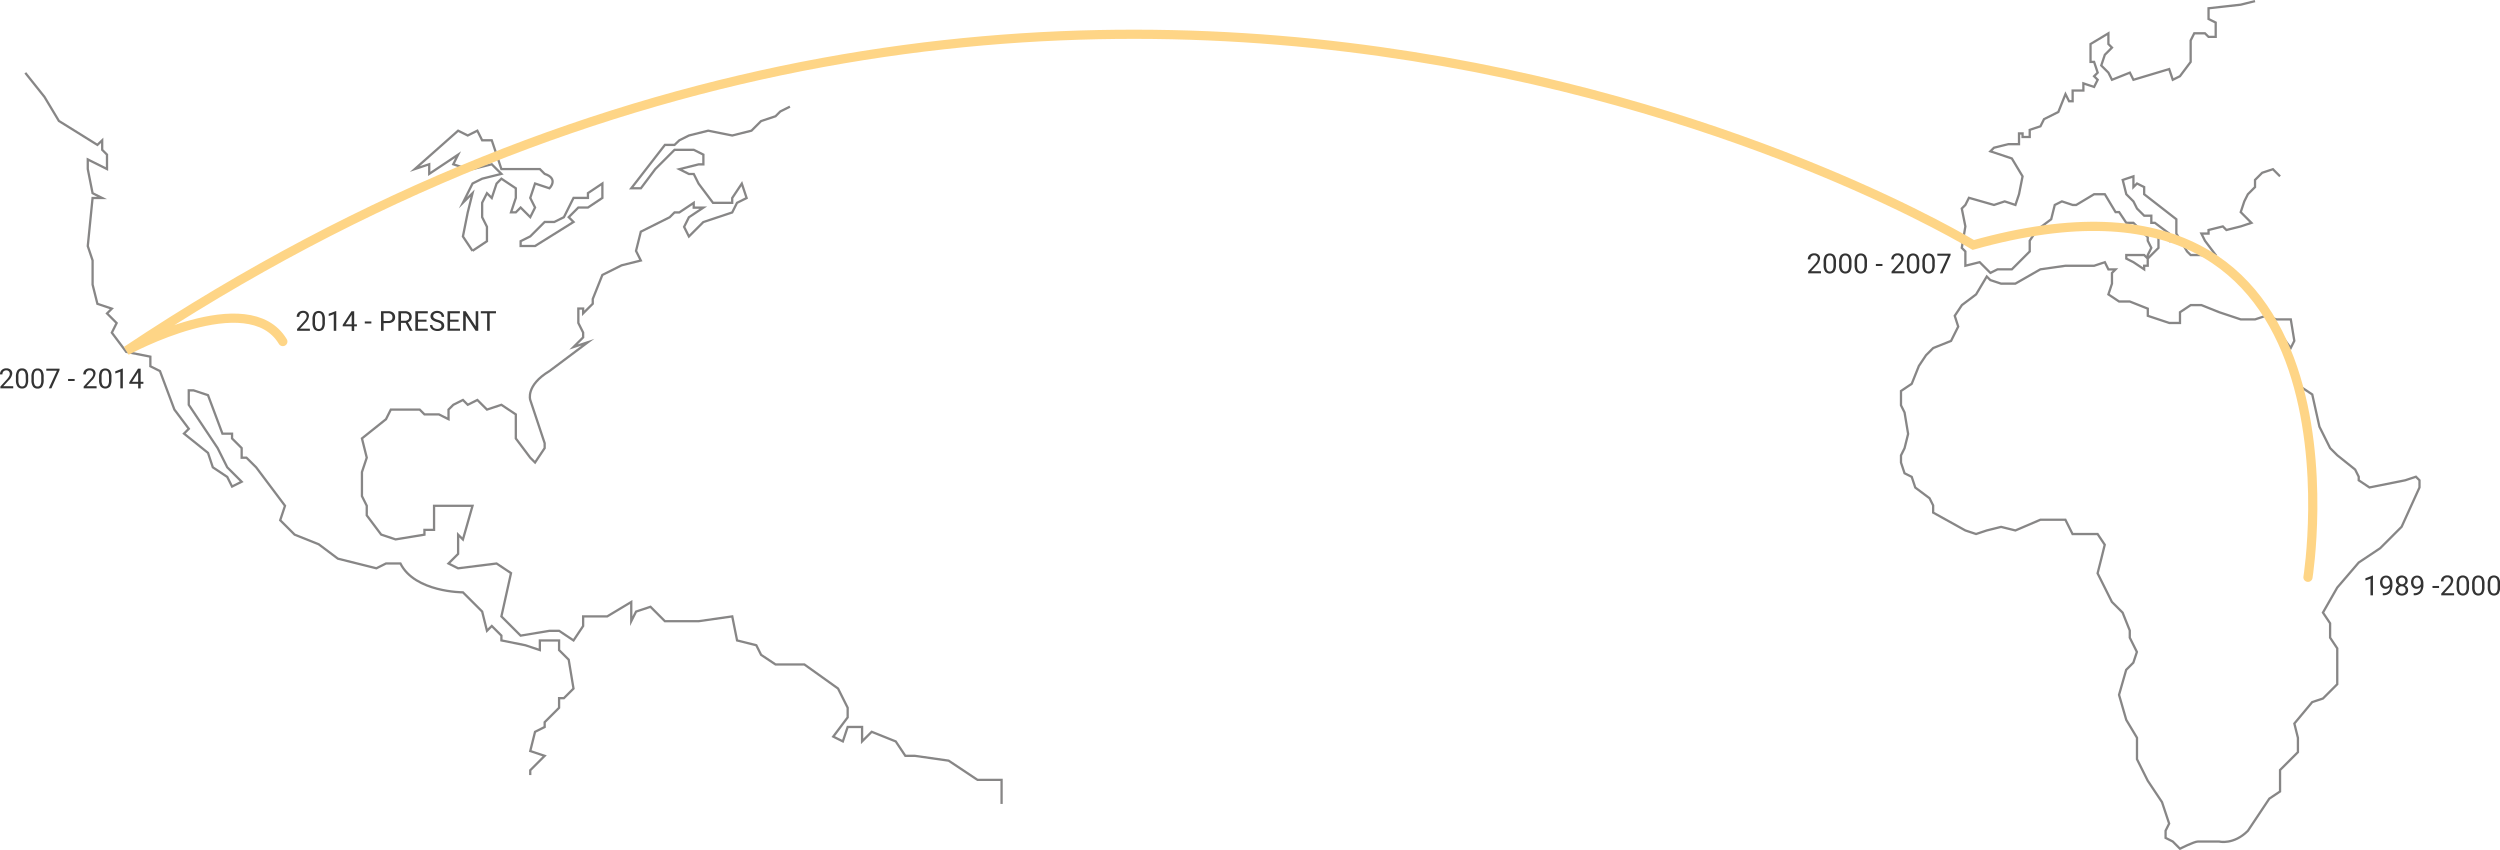 <svg xmlns="http://www.w3.org/2000/svg" viewBox="0 0 1086.96 369.59"><defs><style>.cls-1,.cls-2{fill:none;stroke-miterlimit:10;}.cls-1{stroke:#878686;}.cls-2{stroke:#fed586;stroke-linecap:round;stroke-width:4px;}.cls-3{fill:#333;}</style></defs><title>map</title><g id="Layer_2" data-name="Layer 2"><g id="Layer_1-2" data-name="Layer 1"><path class="cls-1" d="M944.69,365.88,947.8,369s6.22-3.11,7.77-3.11h9.33s6.22,1.55,12.44-4.66l9.33-14,4.66-3.11v-9.33l1.55-1.55,6.22-6.22v-6.22l-1.55-6.22,7.77-9.33,4.66-1.55,6.22-6.22V281.91l-3.11-4.66V271l-3.11-4.66,6.22-10.88,9.33-10.88,9.33-6.22,9.33-9.33,7.77-17.1v-3.11l-1.55-1.55-4.66,1.55-15.55,3.11-4.66-3.11v-1.55l-1.55-3.11-7.77-6.22-3.11-3.11-4.66-9.33-3.11-14-4.66-3.11-7-17.45-2.35-5.87,4.66,6.22,1.55-3.11L996,138.87h-6.22l-4.66-1.55-4.66,1.55h-6.22l-9.33-3.11-7.77-3.11h-4.66l-4.66,3.11v4.66h-4.66l-9.33-3.11V134.2L926,131.09h-4.66L916.7,128l1.55-4.66v-4.66l1.55-1.55H916.7L915.15,114l-4.66,1.55H898l-10.88,1.55-10.88,6.22h-6.22l-4.66-1.55-1.55-1.55L859.17,128,853,132.65l-3.11,4.66L851.4,142l-3.11,6.22-7.77,3.11-3.11,3.11-3.11,4.66-3.11,7.77L826.52,170v6.22l1.55,3.11,1.55,9.33-1.55,6.22L826.52,198v3.11l1.55,4.66,3.11,1.55,1.55,4.66,6.22,4.66,1.55,3.11v3.11l14,7.77,4.66,1.55,4.66-1.55,6.22-1.55,6.22,1.55,10.88-4.66H898l3.11,6.22H912l3.11,4.66L913.59,243,912,249.26l6.22,12.44,4.66,4.66,3.11,7.77v3.11l1.55,3.11,1.55,3.11-1.55,4.66-3.11,3.11-3.11,10.88L924.47,313l4.66,7.77v9.33l4.66,9.33,6.22,9.33,1.55,4.66,1.55,4.66-1.55,3.11v3.11Z"/><polyline class="cls-1" points="980.45 0.48 974.23 2.04 960.24 3.6 960.24 8.26 963.35 9.81 963.35 16.03 960.24 16.03 958.68 14.48 954.02 14.48 952.46 17.59 952.46 26.92 947.8 33.14 944.69 34.69 943.13 30.03 927.58 34.69 926.03 31.58 918.25 34.69 916.7 31.58 913.59 28.47 915.15 23.81 918.25 20.7 916.7 19.14 916.7 14.48 908.93 19.14 908.93 26.92 910.48 26.92 912.04 31.58 910.48 33.14 912.04 34.69 910.48 37.8 905.82 36.25 905.82 39.36 901.15 39.36 901.15 44.02 899.6 44.02 898.04 40.91 894.93 48.69 888.71 51.8 887.16 54.91 882.49 56.46 882.49 59.57 879.38 59.57 879.38 58.02 877.83 58.02 877.83 62.68 873.16 62.68 866.95 64.23 865.39 65.79 874.72 68.9 879.38 76.67 877.83 84.45 876.27 89.11 871.61 87.56 866.95 89.11 856.06 86 854.51 89.11 852.95 90.67 854.51 98.44 852.95 107.77 854.51 109.33 854.51 115.54 860.73 113.99 865.39 118.65 868.5 117.1 874.72 117.1 882.49 109.33 882.49 104.66 885.6 100 891.82 95.33 893.38 89.11 896.49 87.56 901.15 89.11 902.71 89.11 910.48 84.45 915.15 84.45 919.81 92.22 921.37 92.22 924.48 96.89 927.58 96.89 933.8 103.11 933.8 104.66 935.36 107.77 933.8 110.88 933.8 112.43 933.8 115.54 932.25 115.54 932.25 117.1 927.58 113.99 924.48 112.43 924.48 110.88 932.25 110.88 933.8 112.43 938.47 107.77 938.47 103.11 938.47 101.55 943.13 104.66 943.13 101.55 936.91 96.89 935.36 96.89 935.36 93.78 932.25 93.78 929.14 90.67 927.58 87.56 924.48 84.45 922.92 78.23 927.58 76.67 927.58 81.34 929.14 79.78 932.25 81.34 932.25 84.45 946.24 95.33 946.24 101.55 950.91 109.33 952.46 110.88 957.13 110.88 961.79 112.43 963.35 110.88 958.68 104.66 957.13 101.55 960.24 101.55 960.24 100 966.46 98.44 968.01 100 974.23 98.44 978.89 96.89 974.23 92.22 975.78 87.56 977.34 84.45 980.45 81.34 980.45 78.23 983.56 75.12 988.22 73.56 991.33 76.67"/><path class="cls-1" d="M230.54,337V334.9l6.27-6.27-6.27-2.09,2.09-8.36,4.18-2.09V314l6.27-6.27v-4.18h2.09l4.18-4.18-2.09-12.55-4.18-4.18v-4.18h-8.36v4.18l-6.27-2.09L218,278.44v-2.09l-4.18-4.18-2.09,2.09-2.09-8.36-8.36-8.36s-20.91,0-27.18-12.55h-6.27l-4.18,2.09-16.73-4.18-8.36-6.27-10.46-4.18-6.27-6.27,2.09-6.27-6.27-8.36-6.27-8.36L107.16,199h-2.09v-4.18l-4.18-4.18v-2.09H96.71l-6.27-16.73-6.27-2.09H82.07V176l12.55,18.82,4.18,8.36,6.27,6.27-4.18,2.09-2.09-4.18-6.27-4.18-2.09-6.27L80,188.52l2.09-2.09-6.27-8.36-6.27-16.73-4.18-2.09v-4.18L54.89,153l-6.27-8.36,2.09-4.18-4.18-4.18,2.09-2.09-6.27-2.09-2.09-8.36V113.24L38.16,107l2.09-20.91h4.18L40.25,84,38.16,73.5V69.32l8.36,4.18V67.23l-2.09-2.09V61L42.34,63,25.61,52.59,19.34,42.14,11,31.68"/><path class="cls-1" d="M435.47,349.53V339.08H425l-12.55-8.36-14.64-2.09h-4.18l-4.18-6.27L379,318.17l-4.18,4.18v-6.27h-6.27l-2.09,6.27-4.18-2.09,6.27-8.36v-4.18l-4.18-8.36-14.64-10.46H337.19l-6.27-4.18-2.09-4.18-8.36-2.09L318.37,268l-14.64,2.09H289.09l-6.27-6.27-6.27,2.09-2.09,4.18v-8.36L264,268H253.54v4.18l-4.18,6.27-6.27-4.18h-4.18l-12.55,2.09L218,268l4.18-18.82L215.9,245l-16.73,2.09L195,245l4.18-4.18v-8.36l2.09,2.09,4.18-14.64H188.72v10.46h-4.18v2.09L172,234.52l-6.27-2.09-6.27-8.36v-4.18l-2.09-4.18V205.25l2.09-6.27-2.09-8.36,10.46-8.36,2.09-4.18h12.55l2.09,2.09h6.27l4.18,2.09v-4.18l2.09-2.09,4.18-2.09,2.09,2.09,4.18-2.09,2.09,2.09,2.09,2.09L218,176l6.27,4.18v10.46l6.27,8.36,2.09,2.09,4.18-6.27V192.7l-6.27-18.82s-2.09-6.27,8.36-12.55l16.73-12.55-6.27,2.09,4.18-4.18V144.6l-2.09-4.18v-6.27h2.09v2.09l4.18-4.18V130l4.18-10.46,4.18-2.09,4.18-2.09,8.36-2.09-2.09-4.18,2.09-8.36,12.55-6.27,2.09-2.09h2.09l6.27-4.18v2.09h4.18l-6.27,4.18-2.09,4.18,2.09,4.18,6.27-6.27,12.55-4.18,2.09-4.18,4.18-2.09-2.09-6.27-4.18,6.27v2.09H310l-6.27-8.36-2.09-4.18h-2.09l-4.18-2.09,8.36-2.09h2.09V67.23l-4.18-2.09h-8.36l-8.36,8.36-6.27,8.36h-4.18L289.09,63h4.18L295.37,61l4.18-2.09,8.36-2.09,10.46,2.09,8.36-2.09,4.18-4.18,6.27-2.09,2.09-2.09,4.18-2.09"/><path class="cls-1" d="M205.45,109.05l6.27-4.18V98.6l-2.09-4.18V88.14L211.72,84l2.09,2.09,2.09-6.27L218,77.69l6.27,4.18v4.18l-2.09,6.27h2.09l2.09-2.09,2.09,2.09,2.09,2.09,2.09-4.18-2.09-4.18,2.09-6.27,6.27,2.09s4.18-4.18-2.09-6.27l-2.09-2.09H218l-2.09-6.27L213.81,61h-4.18l-2.09-4.18-4.18,2.09-4.18-2.09L180.35,73.5l6.27-2.09V75.6l12.55-8.36-2.09,4.18,6.27,2.09h2.09l8.36-2.09,2.09,2.09L218,75.6l-8.36,2.09-4.18,2.09-4.18,8.36L205.45,84l-2.09,8.36-2.09,10.46,4.18,6.27"/><polygon class="cls-1" points="261.91 79.78 255.63 83.96 255.63 86.05 249.36 86.05 247.27 90.23 245.18 94.42 241 96.51 236.81 96.51 230.54 102.78 226.36 104.87 226.36 106.96 232.63 106.96 249.36 96.51 247.27 94.42 251.45 90.23 255.63 90.23 261.91 86.05 261.91 79.78"/><path class="cls-2" d="M1003.47,251s31-194-145.5-144.5c0,0-383-234-803,46,0,0,53-29,68-4"/><path class="cls-3" d="M1031.73,258.83h-1.09v-7.22l-2.19.8v-1l3.11-1.17h.17Z"/><path class="cls-3" d="M1039.06,255.08a2.65,2.65,0,0,1-.81.65,2.2,2.2,0,0,1-1,.25,2.27,2.27,0,0,1-1.29-.36,2.36,2.36,0,0,1-.85-1,3.49,3.49,0,0,1-.3-1.46,3.55,3.55,0,0,1,.33-1.54,2.39,2.39,0,0,1,.92-1,2.63,2.63,0,0,1,1.39-.36,2.38,2.38,0,0,1,2,.95,4.13,4.13,0,0,1,.73,2.58V254a5.51,5.51,0,0,1-1,3.64,3.78,3.78,0,0,1-3,1.17H1036v-.92h.23a2.58,2.58,0,0,0,2.85-2.84Zm-1.67,0a1.67,1.67,0,0,0,1-.33,2,2,0,0,0,.67-.83v-.43a3,3,0,0,0-.46-1.73,1.41,1.41,0,0,0-2.32-.12,2.26,2.26,0,0,0-.43,1.44,2.35,2.35,0,0,0,.42,1.44A1.33,1.33,0,0,0,1037.39,255.08Z"/><path class="cls-3" d="M1046.81,252.53a2,2,0,0,1-.34,1.14,2.29,2.29,0,0,1-.91.78,2.45,2.45,0,0,1,1.06.84,2.11,2.11,0,0,1,.39,1.25,2.23,2.23,0,0,1-.75,1.76,3.28,3.28,0,0,1-3.94,0,2.24,2.24,0,0,1-.74-1.76,2.17,2.17,0,0,1,.38-1.25,2.35,2.35,0,0,1,1-.84,2.24,2.24,0,0,1-.9-.78,2,2,0,0,1-.33-1.13,2.21,2.21,0,0,1,.69-1.71,2.94,2.94,0,0,1,3.64,0A2.2,2.2,0,0,1,1046.81,252.53Zm-.88,4a1.57,1.57,0,0,0-.45-1.17,1.61,1.61,0,0,0-1.19-.45,1.53,1.53,0,0,0-1.62,1.62,1.51,1.51,0,0,0,.43,1.14,1.92,1.92,0,0,0,2.39,0A1.51,1.51,0,0,0,1045.93,256.51Zm-1.63-5.43a1.4,1.4,0,0,0-1,.4,1.64,1.64,0,0,0,0,2.13,1.55,1.55,0,0,0,2.08,0,1.6,1.6,0,0,0,0-2.11A1.38,1.38,0,0,0,1044.3,251.08Z"/><path class="cls-3" d="M1052.53,255.08a2.65,2.65,0,0,1-.81.65,2.2,2.2,0,0,1-1,.25,2.27,2.27,0,0,1-1.29-.36,2.36,2.36,0,0,1-.85-1,3.49,3.49,0,0,1-.3-1.46,3.55,3.55,0,0,1,.33-1.54,2.39,2.39,0,0,1,.92-1,2.63,2.63,0,0,1,1.39-.36,2.38,2.38,0,0,1,2,.95,4.13,4.13,0,0,1,.73,2.58V254a5.51,5.51,0,0,1-1,3.64,3.78,3.78,0,0,1-3,1.17h-.21v-.92h.23a2.58,2.58,0,0,0,2.85-2.84Zm-1.67,0a1.67,1.67,0,0,0,1-.33,2,2,0,0,0,.67-.83v-.43a3,3,0,0,0-.46-1.73,1.41,1.41,0,0,0-2.32-.12,2.26,2.26,0,0,0-.43,1.44,2.35,2.35,0,0,0,.42,1.44A1.33,1.33,0,0,0,1050.86,255.08Z"/><path class="cls-3" d="M1060.46,255.65h-2.86v-.88h2.86Z"/><path class="cls-3" d="M1067,258.83h-5.59v-.78l3-3.28a7,7,0,0,0,.91-1.21,2,2,0,0,0,.25-1,1.53,1.53,0,0,0-.4-1.1,1.41,1.41,0,0,0-1.08-.43,1.67,1.67,0,0,0-1.26.46,1.76,1.76,0,0,0-.45,1.28h-1.08a2.52,2.52,0,0,1,.76-1.9,2.81,2.81,0,0,1,2-.73,2.7,2.7,0,0,1,1.88.62,2.13,2.13,0,0,1,.69,1.66,4.88,4.88,0,0,1-1.61,3l-2.29,2.48H1067Z"/><path class="cls-3" d="M1073.49,255.2a5,5,0,0,1-.65,2.83,2.7,2.7,0,0,1-4.05,0,4.71,4.71,0,0,1-.68-2.7v-1.45a4.85,4.85,0,0,1,.65-2.79,2.75,2.75,0,0,1,4.07,0,4.68,4.68,0,0,1,.67,2.72Zm-1.08-1.48a4,4,0,0,0-.39-2,1.33,1.33,0,0,0-1.22-.63,1.31,1.31,0,0,0-1.21.63,3.88,3.88,0,0,0-.39,1.93v1.73a4,4,0,0,0,.4,2,1.33,1.33,0,0,0,1.22.66,1.31,1.31,0,0,0,1.19-.62,3.89,3.89,0,0,0,.41-2Z"/><path class="cls-3" d="M1080.22,255.2a5,5,0,0,1-.65,2.83,2.7,2.7,0,0,1-4.05,0,4.71,4.71,0,0,1-.68-2.7v-1.45a4.85,4.85,0,0,1,.65-2.79,2.75,2.75,0,0,1,4.07,0,4.68,4.68,0,0,1,.67,2.72Zm-1.08-1.48a4,4,0,0,0-.39-2,1.33,1.33,0,0,0-1.22-.63,1.31,1.31,0,0,0-1.21.63,3.88,3.88,0,0,0-.39,1.93v1.73a4,4,0,0,0,.4,2,1.33,1.33,0,0,0,1.22.66,1.31,1.31,0,0,0,1.19-.62,3.89,3.89,0,0,0,.41-2Z"/><path class="cls-3" d="M1087,255.2a5,5,0,0,1-.65,2.83,2.7,2.7,0,0,1-4.05,0,4.71,4.71,0,0,1-.68-2.7v-1.45a4.85,4.85,0,0,1,.65-2.79,2.75,2.75,0,0,1,4.07,0,4.68,4.68,0,0,1,.67,2.72Zm-1.08-1.48a4,4,0,0,0-.39-2,1.33,1.33,0,0,0-1.22-.63,1.31,1.31,0,0,0-1.21.63,3.88,3.88,0,0,0-.39,1.93v1.73a4,4,0,0,0,.4,2,1.33,1.33,0,0,0,1.22.66,1.31,1.31,0,0,0,1.19-.62,3.89,3.89,0,0,0,.41-2Z"/><path class="cls-3" d="M791.75,118.83h-5.59v-.78l3-3.28a7,7,0,0,0,.91-1.21,2,2,0,0,0,.25-1,1.53,1.53,0,0,0-.4-1.1,1.41,1.41,0,0,0-1.08-.43,1.67,1.67,0,0,0-1.26.46,1.76,1.76,0,0,0-.45,1.28H786a2.52,2.52,0,0,1,.76-1.9,2.81,2.81,0,0,1,2-.73,2.7,2.7,0,0,1,1.88.62,2.13,2.13,0,0,1,.69,1.66,4.88,4.88,0,0,1-1.61,3l-2.29,2.48h4.28Z"/><path class="cls-3" d="M798.25,115.2a5,5,0,0,1-.65,2.83,2.7,2.7,0,0,1-4.05,0,4.71,4.71,0,0,1-.68-2.7v-1.45a4.85,4.85,0,0,1,.65-2.79,2.75,2.75,0,0,1,4.07,0,4.68,4.68,0,0,1,.67,2.72Zm-1.08-1.48a4,4,0,0,0-.39-2,1.33,1.33,0,0,0-1.22-.63,1.31,1.31,0,0,0-1.21.63,3.88,3.88,0,0,0-.39,1.93v1.73a4,4,0,0,0,.4,2,1.33,1.33,0,0,0,1.22.66,1.31,1.31,0,0,0,1.19-.62,3.89,3.89,0,0,0,.41-2Z"/><path class="cls-3" d="M805,115.2a5,5,0,0,1-.65,2.83,2.7,2.7,0,0,1-4.05,0,4.71,4.71,0,0,1-.68-2.7v-1.45a4.85,4.85,0,0,1,.65-2.79,2.75,2.75,0,0,1,4.07,0,4.68,4.68,0,0,1,.67,2.72Zm-1.08-1.48a4,4,0,0,0-.39-2,1.33,1.33,0,0,0-1.22-.63,1.31,1.31,0,0,0-1.21.63,3.88,3.88,0,0,0-.39,1.93v1.73a4,4,0,0,0,.4,2,1.33,1.33,0,0,0,1.22.66,1.31,1.31,0,0,0,1.19-.62,3.89,3.89,0,0,0,.41-2Z"/><path class="cls-3" d="M811.73,115.2a5,5,0,0,1-.65,2.83,2.7,2.7,0,0,1-4.05,0,4.71,4.71,0,0,1-.68-2.7v-1.45a4.85,4.85,0,0,1,.65-2.79,2.75,2.75,0,0,1,4.07,0,4.68,4.68,0,0,1,.67,2.72Zm-1.08-1.48a4,4,0,0,0-.39-2,1.33,1.33,0,0,0-1.22-.63,1.31,1.31,0,0,0-1.21.63,3.88,3.88,0,0,0-.39,1.93v1.73a4,4,0,0,0,.4,2,1.33,1.33,0,0,0,1.22.66,1.31,1.31,0,0,0,1.19-.62,3.89,3.89,0,0,0,.41-2Z"/><path class="cls-3" d="M818.46,115.65H815.6v-.88h2.86Z"/><path class="cls-3" d="M828,118.83h-5.59v-.78l3-3.28a7,7,0,0,0,.91-1.21,2,2,0,0,0,.25-1,1.53,1.53,0,0,0-.4-1.1,1.41,1.41,0,0,0-1.08-.43,1.67,1.67,0,0,0-1.26.46,1.76,1.76,0,0,0-.45,1.28h-1.08a2.52,2.52,0,0,1,.76-1.9,2.81,2.81,0,0,1,2-.73,2.7,2.7,0,0,1,1.88.62,2.13,2.13,0,0,1,.69,1.66,4.88,4.88,0,0,1-1.61,3l-2.29,2.48H828Z"/><path class="cls-3" d="M834.46,115.2a5,5,0,0,1-.65,2.83,2.7,2.7,0,0,1-4.05,0,4.71,4.71,0,0,1-.68-2.7v-1.45a4.85,4.85,0,0,1,.65-2.79,2.75,2.75,0,0,1,4.07,0,4.68,4.68,0,0,1,.67,2.72Zm-1.08-1.48a4,4,0,0,0-.39-2,1.33,1.33,0,0,0-1.22-.63,1.31,1.31,0,0,0-1.21.63,3.88,3.88,0,0,0-.39,1.93v1.73a4,4,0,0,0,.4,2,1.33,1.33,0,0,0,1.22.66,1.31,1.31,0,0,0,1.19-.62,3.89,3.89,0,0,0,.41-2Z"/><path class="cls-3" d="M841.2,115.2a5,5,0,0,1-.65,2.83,2.7,2.7,0,0,1-4.05,0,4.71,4.71,0,0,1-.68-2.7v-1.45a4.85,4.85,0,0,1,.65-2.79,2.75,2.75,0,0,1,4.07,0,4.68,4.68,0,0,1,.67,2.72Zm-1.08-1.48a4,4,0,0,0-.39-2,1.33,1.33,0,0,0-1.22-.63,1.31,1.31,0,0,0-1.21.63,3.88,3.88,0,0,0-.39,1.93v1.73a4,4,0,0,0,.4,2,1.33,1.33,0,0,0,1.22.66,1.31,1.31,0,0,0,1.19-.62,3.89,3.89,0,0,0,.41-2Z"/><path class="cls-3" d="M848.09,110.91l-3.53,7.92h-1.14l3.52-7.64h-4.62v-.89h5.77Z"/><path class="cls-3" d="M5.75,168.83H.16v-.78l3-3.28A7,7,0,0,0,4,163.56a2,2,0,0,0,.25-1,1.53,1.53,0,0,0-.4-1.1,1.41,1.41,0,0,0-1.08-.43,1.67,1.67,0,0,0-1.26.46,1.76,1.76,0,0,0-.45,1.28H0a2.52,2.52,0,0,1,.76-1.9,2.81,2.81,0,0,1,2-.73,2.7,2.7,0,0,1,1.88.62,2.13,2.13,0,0,1,.69,1.66,4.88,4.88,0,0,1-1.61,3l-2.29,2.48H5.75Z"/><path class="cls-3" d="M12.25,165.2A5,5,0,0,1,11.6,168a2.31,2.31,0,0,1-2,.93,2.33,2.33,0,0,1-2-.91,4.71,4.71,0,0,1-.68-2.7v-1.45a4.85,4.85,0,0,1,.65-2.79,2.33,2.33,0,0,1,2-.91,2.35,2.35,0,0,1,2,.88,4.68,4.68,0,0,1,.67,2.72Zm-1.08-1.48a4,4,0,0,0-.39-2,1.33,1.33,0,0,0-1.22-.63,1.31,1.31,0,0,0-1.21.63A3.88,3.88,0,0,0,8,163.63v1.73a4,4,0,0,0,.4,2,1.33,1.33,0,0,0,1.22.66,1.31,1.31,0,0,0,1.19-.62,3.89,3.89,0,0,0,.41-2Z"/><path class="cls-3" d="M19,165.2a5,5,0,0,1-.65,2.83,2.31,2.31,0,0,1-2,.93,2.33,2.33,0,0,1-2-.91,4.71,4.71,0,0,1-.68-2.7v-1.45a4.85,4.85,0,0,1,.65-2.79,2.33,2.33,0,0,1,2-.91,2.35,2.35,0,0,1,2,.88,4.68,4.68,0,0,1,.67,2.72Zm-1.08-1.48a4,4,0,0,0-.39-2,1.33,1.33,0,0,0-1.22-.63,1.31,1.31,0,0,0-1.21.63,3.88,3.88,0,0,0-.39,1.93v1.73a4,4,0,0,0,.4,2,1.33,1.33,0,0,0,1.22.66,1.31,1.31,0,0,0,1.19-.62,3.89,3.89,0,0,0,.41-2Z"/><path class="cls-3" d="M25.89,160.91l-3.53,7.92H21.22l3.52-7.64H20.12v-.89h5.77Z"/><path class="cls-3" d="M32.46,165.65H29.6v-.88h2.86Z"/><path class="cls-3" d="M42,168.83H36.37v-.78l3-3.28a7,7,0,0,0,.91-1.21,2,2,0,0,0,.25-1,1.53,1.53,0,0,0-.4-1.1,1.41,1.41,0,0,0-1.08-.43,1.67,1.67,0,0,0-1.26.46,1.76,1.76,0,0,0-.45,1.28H36.21a2.52,2.52,0,0,1,.76-1.9,2.81,2.81,0,0,1,2-.73,2.7,2.7,0,0,1,1.88.62,2.13,2.13,0,0,1,.69,1.66,4.88,4.88,0,0,1-1.61,3l-2.29,2.48H42Z"/><path class="cls-3" d="M48.46,165.2a5,5,0,0,1-.65,2.83,2.7,2.7,0,0,1-4.05,0,4.71,4.71,0,0,1-.68-2.7v-1.45a4.85,4.85,0,0,1,.65-2.79,2.75,2.75,0,0,1,4.07,0,4.68,4.68,0,0,1,.67,2.72Zm-1.08-1.48a4,4,0,0,0-.39-2,1.33,1.33,0,0,0-1.22-.63,1.31,1.31,0,0,0-1.21.63,3.88,3.88,0,0,0-.39,1.93v1.73a4,4,0,0,0,.4,2,1.33,1.33,0,0,0,1.22.66,1.31,1.31,0,0,0,1.19-.62,3.89,3.89,0,0,0,.41-2Z"/><path class="cls-3" d="M53.41,168.83H52.32v-7.22l-2.19.8v-1l3.11-1.17h.17Z"/><path class="cls-3" d="M61.16,166h1.18v.88H61.16v2H60.07v-2H56.19v-.64L60,160.3h1.15Zm-3.74,0h2.65v-4.18l-.13.23Z"/><path class="cls-3" d="M134.75,143.83h-5.59v-.78l3-3.28a7,7,0,0,0,.91-1.21,2,2,0,0,0,.25-1,1.53,1.53,0,0,0-.4-1.1,1.41,1.41,0,0,0-1.08-.43,1.67,1.67,0,0,0-1.26.46,1.76,1.76,0,0,0-.45,1.28H129a2.52,2.52,0,0,1,.76-1.9,2.81,2.81,0,0,1,2-.73,2.7,2.7,0,0,1,1.88.62,2.13,2.13,0,0,1,.69,1.66,4.88,4.88,0,0,1-1.61,3l-2.29,2.48h4.28Z"/><path class="cls-3" d="M141.25,140.2a5,5,0,0,1-.65,2.83,2.7,2.7,0,0,1-4.05,0,4.71,4.71,0,0,1-.68-2.7v-1.45a4.85,4.85,0,0,1,.65-2.79,2.75,2.75,0,0,1,4.07,0,4.68,4.68,0,0,1,.67,2.72Zm-1.08-1.48a4,4,0,0,0-.39-2,1.33,1.33,0,0,0-1.22-.63,1.31,1.31,0,0,0-1.21.63,3.88,3.88,0,0,0-.39,1.93v1.73a4,4,0,0,0,.4,2,1.33,1.33,0,0,0,1.22.66,1.31,1.31,0,0,0,1.19-.62,3.89,3.89,0,0,0,.41-2Z"/><path class="cls-3" d="M146.2,143.83h-1.09v-7.22l-2.19.8v-1l3.11-1.17h.17Z"/><path class="cls-3" d="M154,141h1.18v.88H154v2h-1.09v-2H149v-.64l3.82-5.91H154Zm-3.74,0h2.65v-4.18l-.13.23Z"/><path class="cls-3" d="M161.46,140.65H158.6v-.88h2.86Z"/><path class="cls-3" d="M166.78,140.49v3.34h-1.12V135.3h3.15A3.16,3.16,0,0,1,171,136a2.42,2.42,0,0,1,.79,1.89,2.39,2.39,0,0,1-.78,1.91,3.3,3.3,0,0,1-2.22.67Zm0-.92h2a2,2,0,0,0,1.38-.43,1.55,1.55,0,0,0,.48-1.23,1.61,1.61,0,0,0-.48-1.22,1.89,1.89,0,0,0-1.32-.48h-2.09Z"/><path class="cls-3" d="M176.35,140.38h-2v3.45h-1.13V135.3H176a3.34,3.34,0,0,1,2.22.66,2.36,2.36,0,0,1,.78,1.91,2.3,2.3,0,0,1-.43,1.39,2.57,2.57,0,0,1-1.2.88l2,3.62v.07H178.2Zm-2-.92h1.73a2,2,0,0,0,1.33-.43,1.47,1.47,0,0,0,.5-1.16,1.55,1.55,0,0,0-.47-1.21,2,2,0,0,0-1.36-.43h-1.72Z"/><path class="cls-3" d="M185.43,139.89h-3.7v3H186v.92h-5.42V135.3H186v.92h-4.24V139h3.7Z"/><path class="cls-3" d="M189.94,140a5.29,5.29,0,0,1-2.11-1,2,2,0,0,1-.66-1.5,2.06,2.06,0,0,1,.81-1.67,3.2,3.2,0,0,1,2.09-.66,3.5,3.5,0,0,1,1.57.34,2.58,2.58,0,0,1,1.07.94,2.4,2.4,0,0,1,.38,1.31H192a1.56,1.56,0,0,0-.49-1.22,2,2,0,0,0-1.39-.44,2,2,0,0,0-1.3.37,1.22,1.22,0,0,0-.47,1,1.1,1.1,0,0,0,.44.88,4.32,4.32,0,0,0,1.51.66,7,7,0,0,1,1.66.66,2.53,2.53,0,0,1,.89.84,2.15,2.15,0,0,1,.29,1.13,2,2,0,0,1-.81,1.66,3.45,3.45,0,0,1-2.16.62,4,4,0,0,1-1.64-.34,2.76,2.76,0,0,1-1.17-.92,2.25,2.25,0,0,1-.41-1.33H188a1.47,1.47,0,0,0,.57,1.22,2.41,2.41,0,0,0,1.53.45,2.21,2.21,0,0,0,1.37-.36,1.18,1.18,0,0,0,.47-1,1.16,1.16,0,0,0-.44-1A5.07,5.07,0,0,0,189.94,140Z"/><path class="cls-3" d="M199.37,139.89h-3.7v3H200v.92h-5.42V135.3h5.36v.92h-4.24V139h3.7Z"/><path class="cls-3" d="M207.93,143.83h-1.13l-4.29-6.57v6.57h-1.13V135.3h1.13l4.31,6.6v-6.6h1.12Z"/><path class="cls-3" d="M215.65,136.22h-2.74v7.61h-1.12v-7.61h-2.74v-.92h6.6Z"/></g></g></svg>